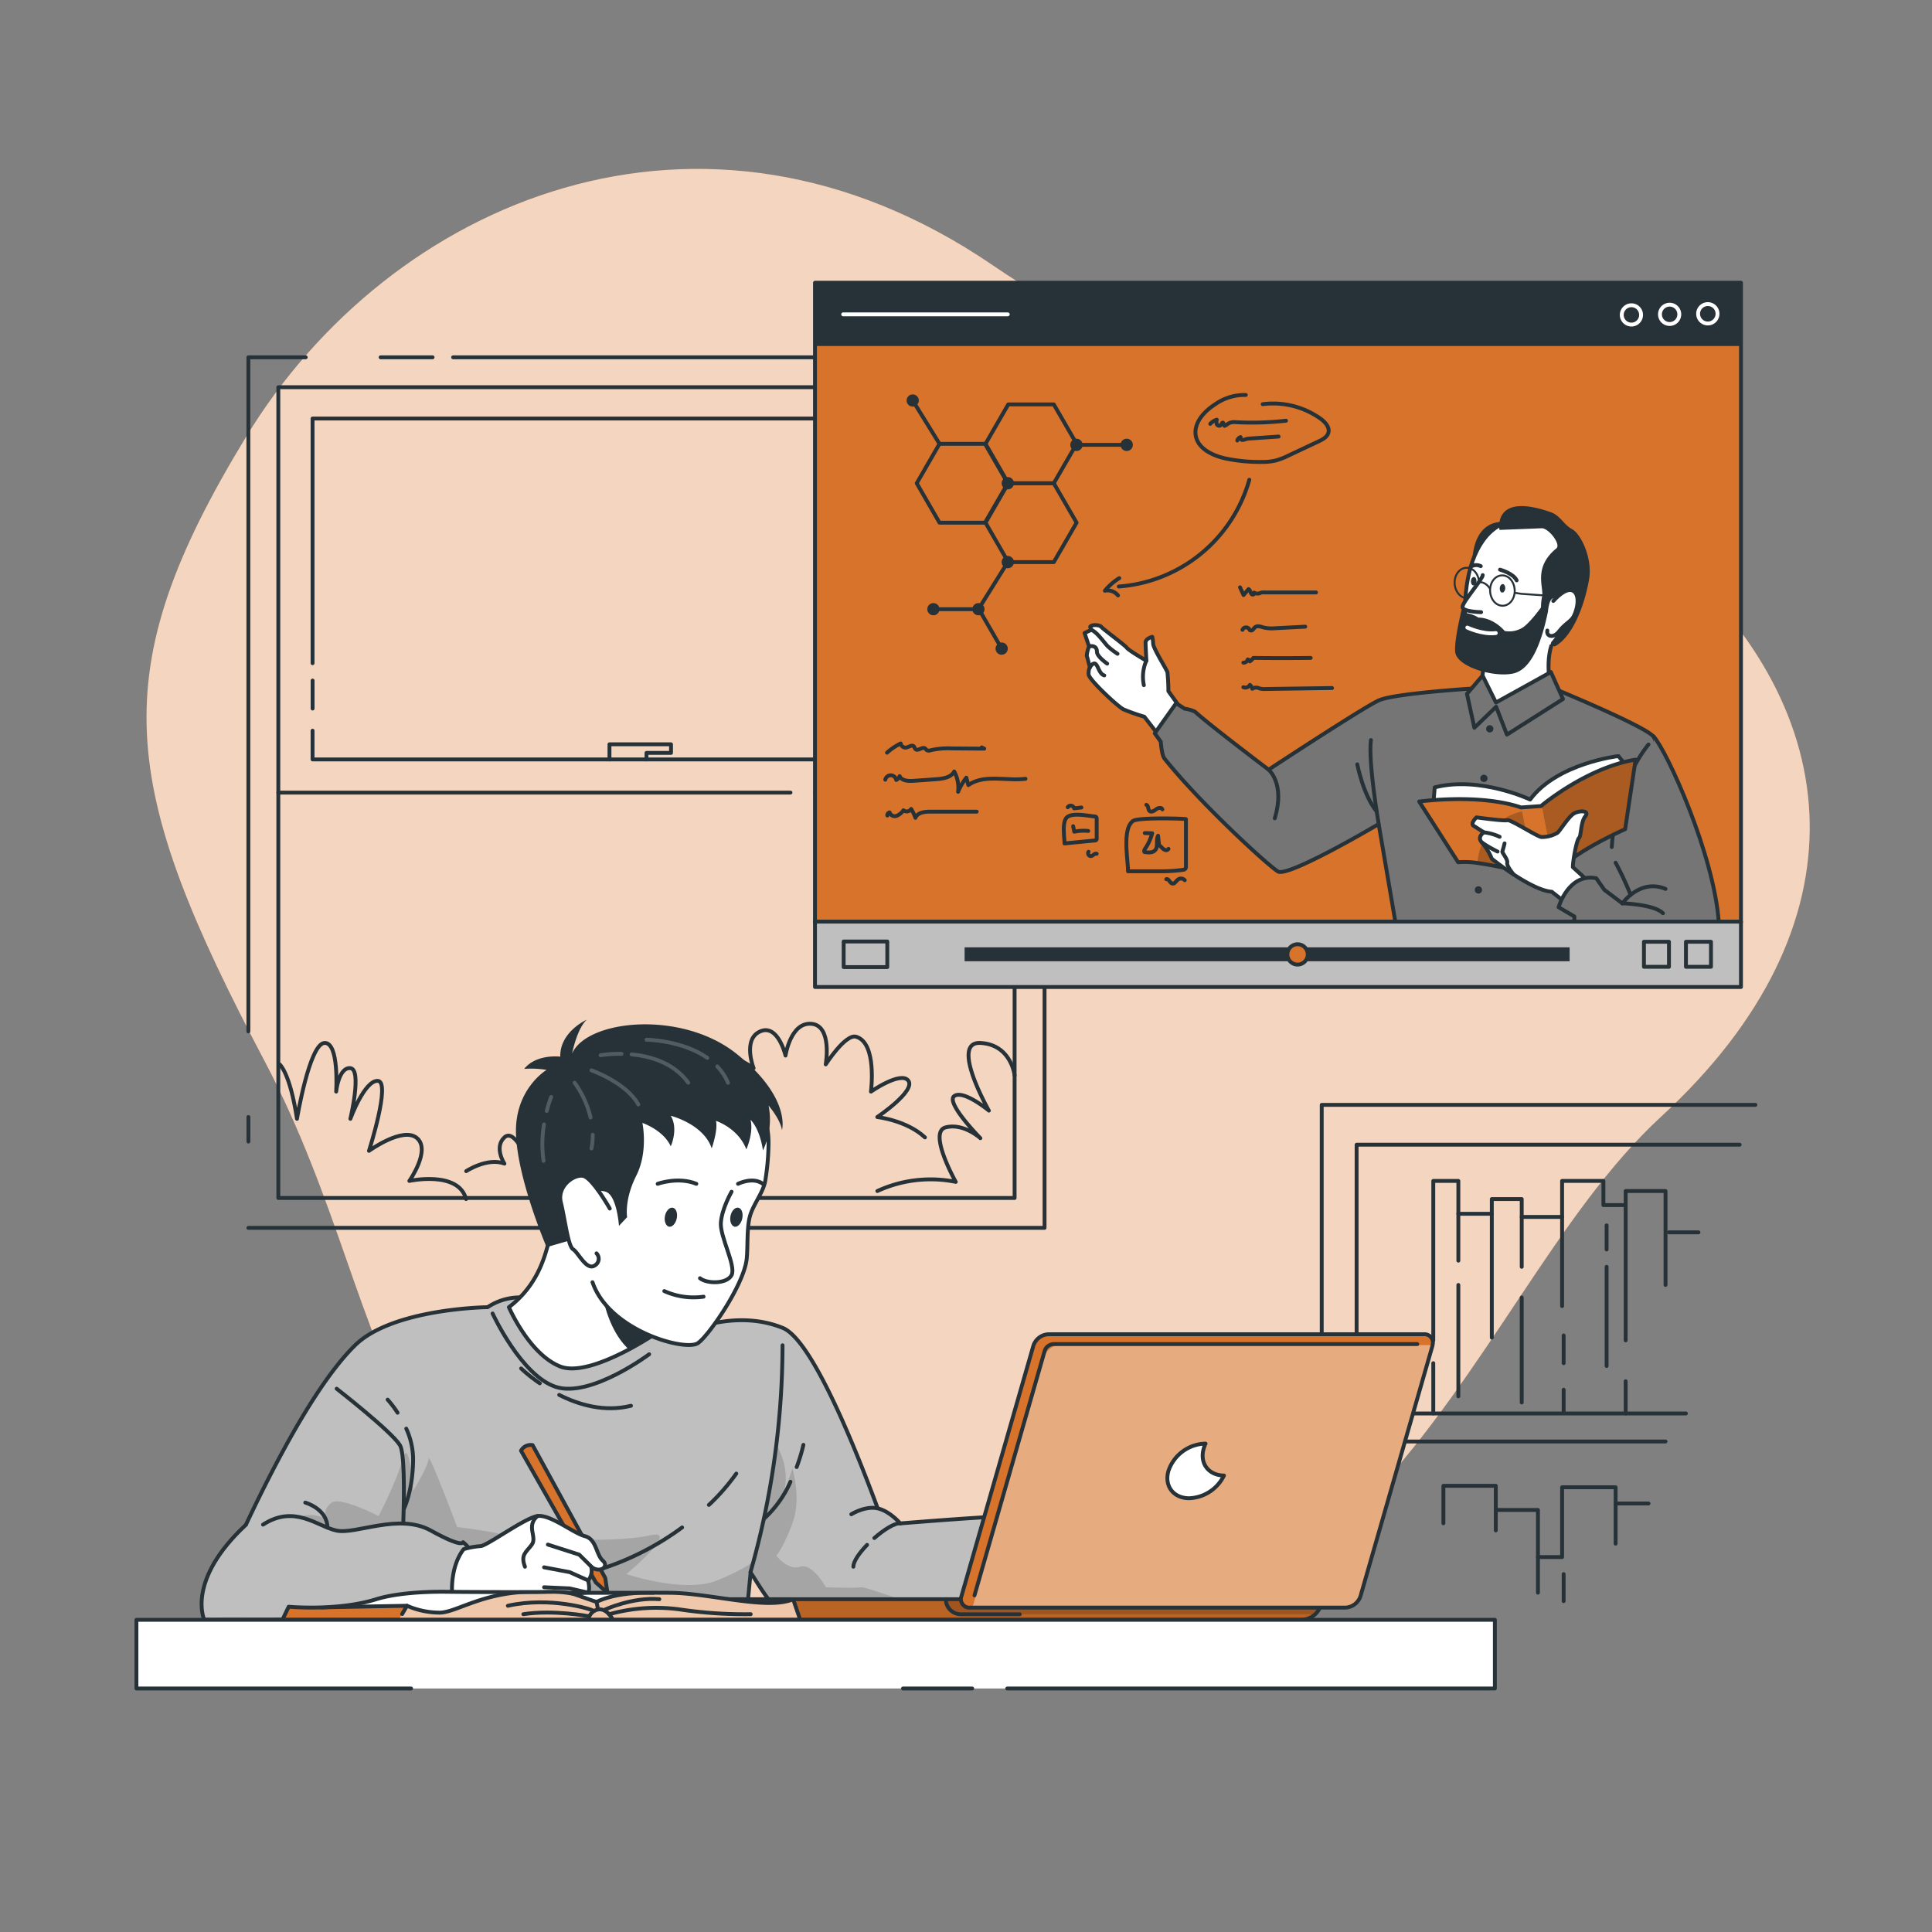 <svg xmlns="http://www.w3.org/2000/svg" xmlns:xlink="http://www.w3.org/1999/xlink" viewBox="0 0 500 500"><rect x="0" y="0" width="500" height="500" fill="#808080" stroke="none"/><defs><clipPath id="freepik--clip-path--inject-113"><path d="M423.29,196.59l-2.7,18s-14.9,6.54-18,11.8l-.74.1-3.5.49-1.89-.56a105.85,105.85,0,0,0-14.1-3.08,21.76,21.76,0,0,0-5-.19l-10.08-15.71s15.59-2.16,26.37,1.53l5.16-.36.19-.16C400.55,207.18,411.41,198.55,423.29,196.59Z" style="fill:#D7732B;stroke:#263238;stroke-linecap:round;stroke-linejoin:round"></path></clipPath><clipPath id="freepik--clip-path-2--inject-113"><path d="M234.77,412.2H211.09l-12.82-4.06-4-1.27-1.17,12.07-140.22.26s2.14-5.4,5.63-13.32c7.53-17.09,21.33-45.95,33.4-57.74,9.8-9.57,34.28-9.84,34.28-9.84a15.25,15.25,0,0,1,8.43-2.54c4.5.22,38.52,3.91,40.63,5a11.42,11.42,0,0,1,3.69,3.42s11.92-5.27,23.63-.52S234.77,412.2,234.77,412.2Z" style="fill:#bfbfbf;stroke:#263238;stroke-linecap:round;stroke-linejoin:round"></path></clipPath><clipPath id="freepik--clip-path-3--inject-113"><path d="M220.32,391.89s3.64-2.26,6.83-1.52,5.83,3.89,5.83,3.89,26.48-2.19,32.49-2,19.46,4.13,19.46,4.13,6.52-1.32,7.22-1.05-1.41,22.46-1.41,22.46h-86c-4.22,0-7.35-6.11-10.52-10.91a215.44,215.44,0,0,0,8.3-58.73" style="fill:#bfbfbf;stroke:#263238;stroke-linecap:round;stroke-linejoin:round"></path></clipPath><clipPath id="freepik--clip-path-4--inject-113"><path d="M181.88,413.87H342.06a5.33,5.33,0,0,1-5.33,5.33h-142a5.36,5.36,0,0,1-1.64-.26l-11.41-3.68A.71.71,0,0,1,181.88,413.87Z" style="fill:#D7732B;stroke:#263238;stroke-linecap:round;stroke-linejoin:round"></path></clipPath><clipPath id="freepik--clip-path-5--inject-113"><path d="M370.73,348.12l0,.13L352.09,413.1a4.32,4.32,0,0,1-3.93,2.95h-97.1a2.2,2.2,0,0,1-2.24-2.95l18.62-64.85a4.31,4.31,0,0,1,3.93-2.95h97.1A2.17,2.17,0,0,1,370.73,348.12Z" style="fill:#D7732B;stroke:#263238;stroke-linecap:round;stroke-linejoin:round"></path></clipPath><clipPath id="freepik--clip-path-6--inject-113"><path d="M207.09,419.2h-134l1.62-3.38S87.37,417,97.4,413.87c4.43-1.38,11.25-2,18.09-1.92,4.31.06,14.8.1,21.31.07h0c2.32,0,4.14,0,5-.06.33,0,.66,0,1,0a26.28,26.28,0,0,1,5.53.52,41.72,41.72,0,0,1,5.29-.26c3.09,0,16.38-.05,20,0,4.77.06,10.28,1,15.51,1.72l.14-.05,0,.07c6.32.88,12.24,1.48,16-.07Z" style="fill:#fff;stroke:#263238;stroke-linecap:round;stroke-linejoin:round"></path></clipPath></defs><g id="freepik--background-simple--inject-113"><path d="M209.77,428.93C90.17,408,106.17,346.13,68.53,274.71S26.44,174.22,63.72,113,181.64,17.35,256.79,68.56s130,35.33,175.46,75.22,51.56,95.57-2.33,145.18S357.24,454.71,209.77,428.93Z" style="fill:#D7732B"></path><path d="M209.77,428.93C90.17,408,106.17,346.13,68.53,274.71S26.44,174.22,63.72,113,181.64,17.35,256.79,68.56s130,35.33,175.46,75.22,51.56,95.57-2.33,145.18S357.24,454.71,209.77,428.93Z" style="fill:#fff;opacity:0.7"></path></g><g id="freepik--Window--inject-113"><polyline points="64.28 266.92 64.28 92.47 79.12 92.47" style="fill:none;stroke:#263238;stroke-linecap:round;stroke-linejoin:round"></polyline><line x1="64.29" y1="295.44" x2="64.29" y2="289.08" style="fill:none;stroke:#263238;stroke-linecap:round;stroke-linejoin:round"></line><polyline points="117.27 92.47 270.33 92.47 270.33 317.77 64.28 317.77" style="fill:none;stroke:#263238;stroke-linecap:round;stroke-linejoin:round"></polyline><line x1="98.5" y1="92.47" x2="111.95" y2="92.47" style="fill:none;stroke:#263238;stroke-linecap:round;stroke-linejoin:round"></line><rect x="72.03" y="100.21" width="190.55" height="209.83" style="fill:none;stroke:#263238;stroke-linecap:round;stroke-linejoin:round"></rect><polyline points="253.72 114.93 253.72 196.54 80.89 196.54 80.89 189.1" style="fill:none;stroke:#263238;stroke-linecap:round;stroke-linejoin:round"></polyline><polyline points="80.89 171.64 80.89 108.31 253.72 108.31" style="fill:none;stroke:#263238;stroke-linecap:round;stroke-linejoin:round"></polyline><line x1="80.9" y1="183.37" x2="80.9" y2="176.13" style="fill:none;stroke:#263238;stroke-linecap:round;stroke-linejoin:round"></line><line x1="224.54" y1="205.12" x2="262.58" y2="205.12" style="fill:none;stroke:#263238;stroke-linecap:round;stroke-linejoin:round"></line><line x1="211.01" y1="205.12" x2="216.39" y2="205.12" style="fill:none;stroke:#263238;stroke-linecap:round;stroke-linejoin:round"></line><line x1="72.03" y1="205.12" x2="204.58" y2="205.12" style="fill:none;stroke:#263238;stroke-linecap:round;stroke-linejoin:round"></line><polyline points="157.73 196.54 157.73 192.62 173.66 192.62 173.66 194.85 167.31 194.85 167.31 196.54" style="fill:none;stroke:#263238;stroke-linecap:round;stroke-linejoin:round"></polyline><path d="M72.36,275.45s2.64,2,4.5,14.1c0,0,3.2-19.33,7.08-19.63S87,282.5,87,282.5s.64-6.35,3.68-6.06,0,13.11,0,13.11,3.65-10,7.1-9.82-2.29,18.11-2.29,18.11,8.86-6.42,12.45-3.28-2,11.06-2,11.06,12.71-2.76,14.68,4.69" style="fill:none;stroke:#263238;stroke-linecap:round;stroke-linejoin:round"></path><path d="M120.65,303.09s5.54-3.63,9.89-1.94c0,0-2.77-4.22,0-6.8s6.33,6.8,6.33,6.8.4-15.71,5.94-14.92,0,14.92,0,14.92,9.89-8.76,12.26-5.71-1.58,7.65-1.58,7.65,5.93-1.9,10.28,2.53c0,0,6.63-6.77,14-7.74,0,0-4.9-14.22-2.52-17.09s6.68,12.41,6.68,12.41,1.89-9.94,8.08-10.7c0,0-5.16-2.81-3.63-7.05s8.65,1,8.65,1-2.93-7.47,1.7-9.52,6.56,6.25,6.56,6.25,1.29-8.7,6.73-8.22,3.68,10.5,3.68,10.5,5.13-8,7.88-7.15c5.49,1.62,3.82,14.2,3.82,14.2s7.67-5.33,9.64-2.88c2.13,2.65-8,9.46-8,9.46s7.61.84,12.34,5.27" style="fill:none;stroke:#263238;stroke-linecap:round;stroke-linejoin:round"></path><path d="M262.58,278.32s-.87-8-8.86-8.4,2.2,17.5,2.2,17.5-6.59-5.45-8.95-3.77,6.75,10.91,6.75,10.91-4.37-4-9-2.79,2.63,14.1,2.63,14.1a32.92,32.92,0,0,0-20.29,2.37" style="fill:none;stroke:#263238;stroke-linecap:round;stroke-linejoin:round"></path></g><g id="freepik--book-shelf--inject-113"><polyline points="342.06 385.62 342.06 285.94 454.3 285.94" style="fill:none;stroke:#263238;stroke-linecap:round;stroke-linejoin:round"></polyline><polyline points="450.22 296.25 351.09 296.25 351.09 389.1" style="fill:none;stroke:#263238;stroke-linecap:round;stroke-linejoin:round"></polyline><polyline points="370.93 346.89 370.93 305.62 377.42 305.62 377.42 314.13 386.08 314.13 386.08 310.31 393.82 310.31 393.82 314.94 404.27 314.94 404.27 305.62 414.96 305.62 414.96 311.88 420.72 311.88 420.72 308.24 431.04 308.24 431.04 332.55" style="fill:none;stroke:#263238;stroke-linecap:round;stroke-linejoin:round"></polyline><line x1="420.72" y1="311.88" x2="420.72" y2="346.89" style="fill:none;stroke:#263238;stroke-linecap:round;stroke-linejoin:round"></line><line x1="415.79" y1="317.12" x2="415.79" y2="323.37" style="fill:none;stroke:#263238;stroke-linecap:round;stroke-linejoin:round"></line><line x1="415.79" y1="327.85" x2="415.79" y2="353.52" style="fill:none;stroke:#263238;stroke-linecap:round;stroke-linejoin:round"></line><line x1="404.27" y1="314.95" x2="404.27" y2="338.01" style="fill:none;stroke:#263238;stroke-linecap:round;stroke-linejoin:round"></line><line x1="404.67" y1="345.61" x2="404.67" y2="352.79" style="fill:none;stroke:#263238;stroke-linecap:round;stroke-linejoin:round"></line><line x1="393.82" y1="314.95" x2="393.82" y2="327.85" style="fill:none;stroke:#263238;stroke-linecap:round;stroke-linejoin:round"></line><line x1="393.82" y1="335.78" x2="393.82" y2="362.96" style="fill:none;stroke:#263238;stroke-linecap:round;stroke-linejoin:round"></line><line x1="386.08" y1="314.13" x2="386.08" y2="346.17" style="fill:none;stroke:#263238;stroke-linecap:round;stroke-linejoin:round"></line><line x1="377.42" y1="314.13" x2="377.42" y2="326.25" style="fill:none;stroke:#263238;stroke-linecap:round;stroke-linejoin:round"></line><line x1="377.42" y1="332.55" x2="377.42" y2="361.36" style="fill:none;stroke:#263238;stroke-linecap:round;stroke-linejoin:round"></line><line x1="370.93" y1="352.79" x2="370.93" y2="365.8" style="fill:none;stroke:#263238;stroke-linecap:round;stroke-linejoin:round"></line><line x1="357.54" y1="365.8" x2="436.32" y2="365.8" style="fill:none;stroke:#263238;stroke-linecap:round;stroke-linejoin:round"></line><line x1="420.72" y1="365.8" x2="420.72" y2="357.47" style="fill:none;stroke:#263238;stroke-linecap:round;stroke-linejoin:round"></line><line x1="404.67" y1="359.67" x2="404.67" y2="365.41" style="fill:none;stroke:#263238;stroke-linecap:round;stroke-linejoin:round"></line><line x1="431.92" y1="318.93" x2="439.56" y2="318.93" style="fill:none;stroke:#263238;stroke-linecap:round;stroke-linejoin:round"></line><line x1="357.84" y1="373.06" x2="431.04" y2="373.06" style="fill:none;stroke:#263238;stroke-linecap:round;stroke-linejoin:round"></line><polyline points="373.55 394.23 373.55 384.53 387.11 384.53 387.11 390.78 398.02 390.78 398.02 402.97 404.27 402.97 404.27 384.9 418.12 384.9 418.12 389.1 426.63 389.1" style="fill:none;stroke:#263238;stroke-linecap:round;stroke-linejoin:round"></polyline><line x1="418.12" y1="389.1" x2="418.12" y2="399.5" style="fill:none;stroke:#263238;stroke-linecap:round;stroke-linejoin:round"></line><line x1="404.67" y1="407.37" x2="404.67" y2="414.37" style="fill:none;stroke:#263238;stroke-linecap:round;stroke-linejoin:round"></line><line x1="398.02" y1="402.97" x2="398.02" y2="412.19" style="fill:none;stroke:#263238;stroke-linecap:round;stroke-linejoin:round"></line><line x1="387.11" y1="390.78" x2="387.11" y2="396.07" style="fill:none;stroke:#263238;stroke-linecap:round;stroke-linejoin:round"></line></g><g id="freepik--Screen--inject-113"><rect x="210.92" y="73.17" width="239.64" height="165.57" style="fill:#D7732B;stroke:#263238;stroke-linecap:round;stroke-linejoin:round"></rect><rect x="210.92" y="73.17" width="239.64" height="16.37" style="fill:#263238"></rect><path d="M308,186.69l-5.62-7.82a48.59,48.59,0,0,0-.25-4.89c-.21-.73-3.62-6.1-3.7-7.37a8.56,8.56,0,0,0-.23-1.8s-1.75.44-1.73,1.51.21,4.68.21,4.68-4.56-2.66-5.07-3.36-6.07-4.78-6.59-5.39-2.64-.65-2.89,0l.3.75-1.75.83,1.17,3.47a7.68,7.68,0,0,0-.6,2.46c.19.43.81,3,.81,3s-.38.39-.33,1.75,7.52,8.31,9,9.06a48.75,48.75,0,0,0,5.42,1.91l4.69,6.07Z" style="fill:#fff;stroke:#263238;stroke-linecap:round;stroke-linejoin:round"></path><path d="M296.67,171a10.32,10.32,0,0,0-.64,6.32" style="fill:none;stroke:#263238;stroke-linecap:round;stroke-linejoin:round"></path><path d="M282.42,163c1.51.58,3.4,3.4,4.27,4.27a19.8,19.8,0,0,0,2.52,1.93" style="fill:none;stroke:#263238;stroke-linecap:round;stroke-linejoin:round"></path><path d="M281.84,167.27c1.24-.26,2.08.22,2.05,1.43s2.65,3.05,2.65,3.05" style="fill:none;stroke:#263238;stroke-linecap:round;stroke-linejoin:round"></path><path d="M282.05,172.73s.87-1.55,1.56-.84.91,2.53,2.18,2.91" style="fill:none;stroke:#263238;stroke-linecap:round;stroke-linejoin:round"></path><path d="M381.08,178.19s-19.73,1.22-24.08,3c-3.57,1.47-28.68,18-28.68,18s-14.77-11.14-19.06-15a8.14,8.14,0,0,0-2.63-.76L304.38,182l-5.53,7.79,1.55,2.15s.25,3.47.94,4.34c9.18,11.53,26.76,27.67,29.4,29.26s26.06-12.27,26.06-12.27l4.35,25.5H431s-.18-44.75-3.12-48.18-36.64-16.88-36.64-16.88Z" style="fill:#757575;stroke:#263238;stroke-linecap:round;stroke-linejoin:round"></path><path d="M404.67,162s-6.26,4.2-2.94,17.62c0,0-9.43,6.74-18.76-.06,0,0,2.15-10.7,0-12.85" style="fill:#fff;stroke:#263238;stroke-linecap:round;stroke-linejoin:round"></path><path d="M426.63,192.67s-8.51,9.79-9.5,26.55" style="fill:none;stroke:#263238;stroke-linecap:round;stroke-linejoin:round"></path><path d="M389.18,135.11s-5.58-.84-7.53,6a17.52,17.52,0,0,0,1.29,12.52L393.2,144Z" style="fill:#263238"></path><path d="M402.76,166.08c7.19-8.58,12.27-22.88,1.47-28.59C383.39,126.47,376.5,148,380,168c1.08,6.17,9.46,3.42,15.59,1.19" style="fill:#fff;stroke:#263238;stroke-linecap:round;stroke-linejoin:round"></path><path d="M388.2,147.43s3.44.93,4.31,2.77" style="fill:none;stroke:#263238;stroke-linecap:round;stroke-linejoin:round"></path><path d="M383.22,146.52a2.64,2.64,0,0,0-2.58.14" style="fill:none;stroke:#263238;stroke-linecap:round;stroke-linejoin:round"></path><path d="M388.14,152.17c-.06.61.21,1.14.6,1.18s.76-.43.82-1-.21-1.15-.6-1.19S388.2,151.55,388.14,152.17Z" style="fill:#263238"></path><path d="M380.68,150.32c-.05.62.22,1.15.61,1.19s.76-.43.82-1-.21-1.14-.61-1.18S380.74,149.71,380.68,150.32Z" style="fill:#263238"></path><path d="M399.55,156.18s-3.23,4.68-5.4,6.18a6.61,6.61,0,0,1-4.73.94s-2.77-3.42-6.81-3.47a7.83,7.83,0,0,0-3.47-1.19l.23-5.22s-3.07,11.19-2.78,15.2,10.15,6.79,15.08,5.67,7.44-8.79,8.94-16C400.72,157.69,399.55,156.18,399.55,156.18Z" style="fill:#263238"></path><path d="M379.74,162.41s3.9,1.87,7.37,1.43" style="fill:none;stroke:#fff;stroke-linecap:round;stroke-linejoin:round"></path><path d="M402.78,141.92c1.28-1-2-5.3-3.84-5.21s-10.87.43-10.87.43-1.9-9.94,13.3-4.57c2.49.88,3.29,3.21,5.52,4.4s5.25,7.45,4.39,12.79-3.71,14.71-8.88,17.52c0,0-1.78-.18-.7-1.41,5.09-5.73-.24-16.51-1.09-7.6l-1.79-1.07a12.51,12.51,0,0,1,.3-2.91C399.5,151.84,396.79,146.83,402.78,141.92Z" style="fill:#263238"></path><path d="M402,155.53s3.27-3.88,5.25-2.56.65,6-.41,7.17-1.92,1.43-3.39,3.3-3.32,1.24-3-.26" style="fill:#fff;stroke:#263238;stroke-linecap:round;stroke-linejoin:round"></path><path d="M392,152.67c.11,2.17-1.21,4-3,4.09s-3.25-1.59-3.36-3.76,1.21-4,3-4.09S391.87,150.5,392,152.67Z" style="fill:none;stroke:#263238;stroke-miterlimit:10;stroke-width:0.5px"></path><path d="M382.78,150.7c.12,2.17-1.21,4-2.95,4.1s-3.25-1.6-3.37-3.77,1.22-4,3-4.09S382.67,148.53,382.78,150.7Z" style="fill:none;stroke:#263238;stroke-miterlimit:10;stroke-width:0.5px"></path><path d="M383.73,148.84c0,1-5.18,6.91-5.24,8.21s4.82,1.38,4.82,1.38" style="fill:#fff;stroke:#263238;stroke-linecap:round;stroke-linejoin:round"></path><path d="M382.78,150.7s1.55-.39,2.85,1.7" style="fill:none;stroke:#263238;stroke-miterlimit:10;stroke-width:0.5px"></path><polyline points="392.02 153.43 393.7 153.68 403.13 154.34" style="fill:none;stroke:#263238;stroke-miterlimit:10;stroke-width:0.5px"></polyline><path d="M420.72,198l-1.88-2.33S403,197.48,396,206.92c0,0-13-6.14-24.7-3.15l-.34,4.19,25.59,15.31,10-4.16Z" style="fill:#fff;stroke:#263238;stroke-linecap:round;stroke-linejoin:round"></path><path d="M423.29,196.59l-2.7,18s-14.9,6.54-18,11.8l-.74.1-3.5.49-1.89-.56a105.85,105.85,0,0,0-14.1-3.08,21.76,21.76,0,0,0-5-.19l-10.08-15.71s15.59-2.16,26.37,1.53l5.16-.36.19-.16C400.55,207.18,411.41,198.55,423.29,196.59Z" style="fill:#D7732B"></path><g style="clip-path:url(#freepik--clip-path--inject-113)"><path d="M401.65,222.29,399,208.44c1.54-1.26,12.4-9.89,24.28-11.85l-2.7,18s-14.9,6.54-18,11.8l-.74.1Z" style="fill-opacity:0.7;opacity:0.3"></path><path d="M396.52,223.27l-.07,3.14a105.85,105.85,0,0,0-14.1-3.08A14.62,14.62,0,0,1,393.9,210Z" style="fill-opacity:0.7;opacity:0.3"></path></g><path d="M423.29,196.59l-2.7,18s-14.9,6.54-18,11.8l-.74.1-3.5.49-1.89-.56a105.85,105.85,0,0,0-14.1-3.08,21.76,21.76,0,0,0-5-.19l-10.08-15.71s15.59-2.16,26.37,1.53l5.16-.36.19-.16C400.55,207.18,411.41,198.55,423.29,196.59Z" style="fill:none;stroke:#263238;stroke-linecap:round;stroke-linejoin:round"></path><path d="M401.59,230.78c-5.34-.34-15.5-8.52-15.5-8.52a15,15,0,0,0-2.54-4.19c-1.45-1.45.48-2.66.48-2.66s-1.69-1.09-2.65-1.69.72-2.18.72-2.18,7.25,1,8,.73,7.71,4.23,8.79,4.35a8,8,0,0,0,4.18-1.09c.72-.6,2.95-4.35,4.4-5.08s4-.72,2.78.85-1,5.07-1.6,5.56-1.59,5.75-1.59,7.56l7.9,7.22-4.5,6.13Z" style="fill:#fff;stroke:#263238;stroke-linecap:round;stroke-linejoin:round"></path><path d="M384,215.41a13.19,13.19,0,0,1,4.1,1.15" style="fill:none;stroke:#263238;stroke-linecap:round;stroke-linejoin:round"></path><path d="M389.38,218.27s-.45,1.83-.57,2.11,1.49,2.07,1.26,2.89,1.63,3,1.63,3" style="fill:none;stroke:#263238;stroke-linecap:round;stroke-linejoin:round"></path><path d="M387.56,220.38a30.66,30.66,0,0,1-4-2.31" style="fill:none;stroke:#263238;stroke-linecap:round;stroke-linejoin:round"></path><polygon points="383.69 174.84 387.15 181.81 401.37 173.93 404.5 180.91 389.99 190.12 387.2 182.91 381.56 188.34 379.65 179.56 383.69 174.84" style="fill:#757575;stroke:#263238;stroke-linecap:round;stroke-linejoin:round"></polygon><path d="M427.92,190.56c3.45,3.69,15.72,30.75,16.9,48.18H407.44v-1.56l-4.08-2.39s2.53-8.9,9.74-7.51l2.1,3,4.65,3.5s8.16.21,10.53,2.56" style="fill:#757575;stroke:#263238;stroke-linecap:round;stroke-linejoin:round"></path><path d="M419.85,233.82s4.53-6.53,11.19-3.77" style="fill:none;stroke:#263238;stroke-linecap:round;stroke-linejoin:round"></path><path d="M418.12,223.27A79,79,0,0,1,422,231.6" style="fill:none;stroke:#263238;stroke-linecap:round;stroke-linejoin:round"></path><path d="M356.8,213.24s-2.77-16.14-2-21.72" style="fill:#757575;stroke:#263238;stroke-linecap:round;stroke-linejoin:round"></path><path d="M351.26,197.81s1.54,7.93,5,12.18" style="fill:#757575;stroke:#263238;stroke-linecap:round;stroke-linejoin:round"></path><path d="M328.32,199.2s4.35,3.6,1.58,12.58" style="fill:#757575;stroke:#263238;stroke-linecap:round;stroke-linejoin:round"></path><path d="M386.49,188.62a.94.94,0,1,1-.93-.94A.93.93,0,0,1,386.49,188.62Z" style="fill:#263238"></path><circle cx="384.03" cy="201.44" r="0.94" style="fill:#263238"></circle><circle cx="382.61" cy="230.31" r="0.94" style="fill:#263238"></circle><polygon points="260.94 145.48 272.72 145.48 278.62 135.27 272.72 125.07 260.94 125.07 255.05 135.27 260.94 145.48" style="fill:none;stroke:#263238;stroke-linecap:round;stroke-linejoin:round"></polygon><polyline points="259.23 167.86 253.34 157.66 241.56 157.66" style="fill:none;stroke:#263238;stroke-linecap:round;stroke-linejoin:round"></polyline><polygon points="243.14 135.27 254.92 135.27 260.81 125.07 254.92 114.86 243.14 114.86 237.25 125.07 243.14 135.27" style="fill:none;stroke:#263238;stroke-linecap:round;stroke-linejoin:round"></polygon><polygon points="260.94 125.07 272.72 125.07 278.62 114.86 272.72 104.66 260.94 104.66 255.05 114.86 260.94 125.07" style="fill:none;stroke:#263238;stroke-linecap:round;stroke-linejoin:round"></polygon><path d="M259.23,125.07a1.59,1.59,0,1,1,1.58,1.58A1.58,1.58,0,0,1,259.23,125.07Z" style="fill:#263238"></path><circle cx="236.21" cy="103.65" r="1.58" style="fill:#263238"></circle><path d="M257.65,167.86a1.58,1.58,0,1,1,1.58,1.58A1.58,1.58,0,0,1,257.65,167.86Z" style="fill:#263238"></path><circle cx="241.56" cy="157.66" r="1.58" style="fill:#263238"></circle><path d="M290,115.13a1.59,1.59,0,1,1,1.58,1.59A1.58,1.58,0,0,1,290,115.13Z" style="fill:#263238"></path><circle cx="253.22" cy="157.66" r="1.58" style="fill:#263238"></circle><path d="M277,115.13a1.59,1.59,0,1,1,1.59,1.59A1.59,1.59,0,0,1,277,115.13Z" style="fill:#263238"></path><path d="M259.23,145.48a1.59,1.59,0,1,1,1.58,1.58A1.59,1.59,0,0,1,259.23,145.48Z" style="fill:#263238"></path><line x1="278.62" y1="115.13" x2="291.59" y2="115.13" style="fill:none;stroke:#263238;stroke-linecap:round;stroke-linejoin:round"></line><line x1="260.81" y1="145.48" x2="253.22" y2="157.66" style="fill:none;stroke:#263238;stroke-linecap:round;stroke-linejoin:round"></line><line x1="243.14" y1="114.86" x2="236.21" y2="103.65" style="fill:none;stroke:#263238;stroke-linecap:round;stroke-linejoin:round"></line><path d="M229.56,194.79a15.16,15.16,0,0,1,3.54-2.38,1.27,1.27,0,0,0,1.39,1.06c.71-.11,1.51-.81,2-.3.2.2.24.52.45.71.64.59,1.73-.68,2.45-.2.19.13.29.35.49.48a1.26,1.26,0,0,0,1,0,19.88,19.88,0,0,1,5.45-.47l8.39.06-.64-.33" style="fill:none;stroke:#263238;stroke-linecap:round;stroke-linejoin:round"></path><path d="M229.11,201.79a1.44,1.44,0,0,1,2.83.07,1.66,1.66,0,0,0,.88-1c.54,1.21,2.21,1.31,3.54,1.22l5.93-.42c1.78-.13,3.86-.45,4.66-2a8.68,8.68,0,0,1,1,5.26,16.51,16.51,0,0,1,2.13-3.66c.18.64.36,1.28.53,1.92,4.13-2.89,9.78-1,14.78-1.63" style="fill:none;stroke:#263238;stroke-linecap:round;stroke-linejoin:round"></path><path d="M229.64,211.06a.75.75,0,0,1,.59-.81,1.39,1.39,0,0,0,1.82.89,4,4,0,0,0,1.76-1.44,1.35,1.35,0,0,0,2-.34,12.06,12.06,0,0,1,1.1,2.29c.54-1.38,2.37-1.6,3.86-1.59l12,0" style="fill:none;stroke:#263238;stroke-linecap:round;stroke-linejoin:round"></path><path d="M322.4,102.22a13.16,13.16,0,0,0-8,2.47c-2.88,1.84-5.62,4.94-4.9,8.28s4.66,5.11,8.13,5.78a43.69,43.69,0,0,0,9.06.8,14.5,14.5,0,0,0,3.48-.37,18.38,18.38,0,0,0,3.34-1.31l7.74-3.64c1.06-.5,2.25-1.14,2.54-2.28.36-1.41-.85-2.72-2-3.57a21.17,21.17,0,0,0-15-3.78" style="fill:none;stroke:#263238;stroke-linecap:round;stroke-linejoin:round"></path><path d="M313.21,109.7a3.68,3.68,0,0,1,1.7-1.08,1.83,1.83,0,0,0,0,1.18c.18.36.73.54,1,.24s.33-.78.63-.63l.36.8c.49-.17.87-.57,1.35-.78a3.75,3.75,0,0,1,1.7-.16,79,79,0,0,0,12.87-.39" style="fill:none;stroke:#263238;stroke-linecap:round;stroke-linejoin:round"></path><path d="M320.21,114a1.37,1.37,0,0,1,.85-.89c-.23.25.05.68.39.74a2.29,2.29,0,0,0,1-.21,5.07,5.07,0,0,1,1.16-.16l7.29-.5" style="fill:none;stroke:#263238;stroke-linecap:round;stroke-linejoin:round"></path><path d="M323.32,124.16a38,38,0,0,1-33.77,27.63" style="fill:none;stroke:#263238;stroke-linecap:round;stroke-linejoin:round"></path><path d="M289.67,149.62a15.09,15.09,0,0,0-3.73,3.26,3.45,3.45,0,0,1,3.4,1.22" style="fill:none;stroke:#263238;stroke-linecap:round;stroke-linejoin:round"></path><path d="M320.92,152l.91,2,1.3-1.54a1.27,1.27,0,0,1,.48.74c.1.28.25.59.53.67s.63-.3.42-.51a1.54,1.54,0,0,0,1.27.21c.19,0,.36-.14.55-.19a2.69,2.69,0,0,1,.69-.06l13.51,0" style="fill:none;stroke:#263238;stroke-linecap:round;stroke-linejoin:round"></path><path d="M321.55,163a1,1,0,0,1,1.69-.28,1.1,1.1,0,0,0,.2.35.59.59,0,0,0,.79-.1c.22-.2.36-.47.59-.65.63-.49,1.53-.11,2.3.1a9.86,9.86,0,0,0,3,.16l7.67-.4" style="fill:none;stroke:#263238;stroke-linecap:round;stroke-linejoin:round"></path><path d="M321.79,171.5a1.14,1.14,0,0,0,1.13-.84.64.64,0,0,1,.52.5,3,3,0,0,0,.92-.89q7.41.09,14.84,0" style="fill:none;stroke:#263238;stroke-linecap:round;stroke-linejoin:round"></path><path d="M321.78,177.85a1.34,1.34,0,0,0,1.69-.6,1.79,1.79,0,0,1,.62,1,1.72,1.72,0,0,1,1.36-.25c.19,0,.38.13.57.18a4.56,4.56,0,0,0,1.47.13l17.24-.25" style="fill:none;stroke:#263238;stroke-linecap:round;stroke-linejoin:round"></path><path d="M275.49,218.28l7.83-.76a.46.46,0,0,0,.5-.59v-5a.68.68,0,0,0-.12-.47.66.66,0,0,0-.48-.17c-1.7-.15-5.53-1-7,.15S275.5,216.57,275.49,218.28Z" style="fill:none;stroke:#263238;stroke-linecap:round;stroke-linejoin:round"></path><path d="M277.73,213.82c.1.47.19.94.29,1.42a11.84,11.84,0,0,1,3.61-.19" style="fill:none;stroke:#263238;stroke-linecap:round;stroke-linejoin:round"></path><path d="M281.72,220.44a.72.72,0,0,0,.66,1.11c.53-.1.95-.81,1.44-.59" style="fill:none;stroke:#263238;stroke-linecap:round;stroke-linejoin:round"></path><path d="M276.33,208.91a.92.92,0,0,1,1.66.29l1.88-.22" style="fill:none;stroke:#263238;stroke-linecap:round;stroke-linejoin:round"></path><path d="M291.93,225.49q4,0,8,0a42.74,42.74,0,0,0,6.2-.37,1,1,0,0,0,.62-.26,1,1,0,0,0,.17-.7V212c0-.14-12.25-.53-13.68.46C290.36,214.48,291.93,222.38,291.93,225.49Z" style="fill:none;stroke:#263238;stroke-linecap:round;stroke-linejoin:round"></path><path d="M296.27,215.6l1.91.05a13,13,0,0,1-1.61,3.67c-.26.35-.57.79-.38,1.18,1,.16,2.17.25,2.8-.52.82-1,.1-2.57.72-3.69l.24,2.37.83.79a2,2,0,0,0,.79.54.7.7,0,0,0,.83-.3" style="fill:none;stroke:#263238;stroke-linecap:round;stroke-linejoin:round"></path><path d="M301.83,227.53c.63-.23.89.95,1.54,1.12s1-.69,1.55-1.07a1.3,1.3,0,0,1,1.69.22" style="fill:none;stroke:#263238;stroke-linecap:round;stroke-linejoin:round"></path><path d="M296.67,208.29c.6.15.36,1.15.81,1.58s1.2,0,1.71-.41,1.44-.59,1.63,0" style="fill:none;stroke:#263238;stroke-linecap:round;stroke-linejoin:round"></path><rect x="210.92" y="238.51" width="239.64" height="16.92" style="fill:#bfbfbf;stroke:#263238;stroke-linecap:round;stroke-linejoin:round"></rect><rect x="249.64" y="245.17" width="156.58" height="3.6" style="fill:#263238"></rect><path d="M338.44,247a2.63,2.63,0,1,1-2.63-2.63A2.63,2.63,0,0,1,338.44,247Z" style="fill:#D7732B;stroke:#263238;stroke-linecap:round;stroke-linejoin:round"></path><rect x="436.32" y="243.73" width="6.48" height="6.48" style="fill:none;stroke:#263238;stroke-linecap:round;stroke-linejoin:round"></rect><rect x="425.45" y="243.73" width="6.48" height="6.48" style="fill:none;stroke:#263238;stroke-linecap:round;stroke-linejoin:round"></rect><rect x="218.34" y="243.66" width="11.29" height="6.62" style="fill:none;stroke:#263238;stroke-linecap:round;stroke-linejoin:round"></rect><line x1="218.21" y1="81.35" x2="260.81" y2="81.35" style="fill:none;stroke:#fff;stroke-linecap:round;stroke-linejoin:round"></line><path d="M444.49,81.2a2.51,2.51,0,1,1-2.5-2.5A2.5,2.5,0,0,1,444.49,81.2Z" style="fill:none;stroke:#fff;stroke-linecap:round;stroke-linejoin:round"></path><path d="M434.6,81.35a2.5,2.5,0,1,1-2.5-2.5A2.5,2.5,0,0,1,434.6,81.35Z" style="fill:none;stroke:#fff;stroke-linecap:round;stroke-linejoin:round"></path><path d="M424.71,81.51a2.5,2.5,0,1,1-2.5-2.51A2.5,2.5,0,0,1,424.71,81.51Z" style="fill:none;stroke:#fff;stroke-linecap:round;stroke-linejoin:round"></path></g><g id="freepik--Character--inject-113"><path d="M234.77,412.2H211.09l-12.82-4.06-4-1.27-1.17,12.07-140.22.26s2.14-5.4,5.63-13.32c7.53-17.09,21.33-45.95,33.4-57.74,9.8-9.57,34.28-9.84,34.28-9.84a15.25,15.25,0,0,1,8.43-2.54c4.5.22,38.52,3.91,40.63,5a11.42,11.42,0,0,1,3.69,3.42s11.92-5.27,23.63-.52S234.77,412.2,234.77,412.2Z" style="fill:#bfbfbf"></path><g style="clip-path:url(#freepik--clip-path-2--inject-113)"><path d="M198.27,408.14l-4-1.27-1.17,12.07-140.22.26s2.14-5.4,5.63-13.32c5.41-.13,11.51-.41,11.51-.41l3.14-10.27s4.93-5.21,11.09-2.14a3.85,3.85,0,0,1,1.59-4.19c2.38-1.58,12.14,3.49,12.14,3.49s4.7-9,6.3-14.89,2.66,8.33,2.66,8.33,4-6.54,4-8.33,7.38,17.73,7.38,17.73,9.76,1.17,12.4,2.17,28.92,2,37.38,0-6,10-6,10,14.86,5,23.26,1.72,12.16-6.79,12.16-6.79S197.83,404.73,198.27,408.14Z" style="fill-opacity:0.7;opacity:0.2"></path></g><path d="M234.77,412.2H211.09l-12.82-4.06-4-1.27-1.17,12.07-140.22.26s2.14-5.4,5.63-13.32c7.53-17.09,21.33-45.95,33.4-57.74,9.8-9.57,34.28-9.84,34.28-9.84a15.25,15.25,0,0,1,8.43-2.54c4.5.22,38.52,3.91,40.63,5a11.42,11.42,0,0,1,3.69,3.42s11.92-5.27,23.63-.52S234.77,412.2,234.77,412.2Z" style="fill:none;stroke:#263238;stroke-linecap:round;stroke-linejoin:round"></path><path d="M190.55,381.36a53.13,53.13,0,0,1-7.09,8.11" style="fill:none;stroke:#263238;stroke-linecap:round;stroke-linejoin:round"></path><path d="M176.53,395.3a72.85,72.85,0,0,1-34.74,13.75" style="fill:none;stroke:#263238;stroke-linecap:round;stroke-linejoin:round"></path><path d="M220.32,391.89s3.64-2.26,6.83-1.52,5.83,3.89,5.83,3.89,26.48-2.19,32.49-2,19.46,4.13,19.46,4.13,6.52-1.32,7.22-1.05-1.41,22.46-1.41,22.46h-86c-4.22,0-7.35-6.11-10.52-10.91a215.44,215.44,0,0,0,8.3-58.73" style="fill:#bfbfbf"></path><g style="clip-path:url(#freepik--clip-path-3--inject-113)"><path d="M243.92,417.78H204.76c-4.22,0-7.35-6.11-10.52-10.91a201.81,201.81,0,0,0,6.67-32.94s4.16,6.17,1.63,13.32l2.53-7.15s2.43,7.66,0,14.15-4.16,8.35-4.16,8.35,3,3.92,6.18,2.87,6.64,5.31,6.64,5.31,7.64.29,9.23,0C223.69,410.65,233.58,414.06,243.92,417.78Z" style="fill-opacity:0.7;opacity:0.2"></path></g><path d="M220.32,391.89s3.64-2.26,6.83-1.52,5.83,3.89,5.83,3.89,26.48-2.19,32.49-2,19.46,4.13,19.46,4.13,6.52-1.32,7.22-1.05-1.41,22.46-1.41,22.46h-86c-4.22,0-7.35-6.11-10.52-10.91a215.44,215.44,0,0,0,8.3-58.73" style="fill:none;stroke:#263238;stroke-linecap:round;stroke-linejoin:round"></path><path d="M171.16,322.79v21.36a92.48,92.48,0,0,1-8.4,5.09c-5.83,3.09-13.31,6.15-17.76,4.41-8.07-3.17-13.3-15.35-13.3-15.35,8.71-6.64,9.76-15.51,11.08-19.73Z" style="fill:#fff;stroke:#263238;stroke-linecap:round;stroke-linejoin:round"></path><path d="M127.48,339.93s7.39,16.09,16.36,19S168,350.48,168,350.48" style="fill:none;stroke:#263238;stroke-linecap:round;stroke-linejoin:round"></path><path d="M87.13,359.4s14,10.9,16.35,14.57,0,38.23,0,38.23" style="fill:none;stroke:#263238;stroke-linecap:round;stroke-linejoin:round"></path><path d="M68.07,394.57c8.25-5.32,14.05.5,19.06,1.55s16.09-4.61,24.4,0,8.31,3,8.31,3,8.7,6.64,4.21,19.93l-71.2.13s-4.75-10.15,10.86-24.63" style="fill:#bfbfbf;stroke:#263238;stroke-linecap:round;stroke-linejoin:round"></path><path d="M137.84,374l18.79,34.37.59,3.86-3-2.67-19.38-34.12A2.84,2.84,0,0,1,137.84,374Z" style="fill:#D7732B;stroke:#263238;stroke-linecap:round;stroke-linejoin:round"></path><path d="M120,400.92a21.53,21.53,0,0,1,4.35-.79c1.59,0,11.37-7.23,14.69-7.77s9.29,4.41,12.33,5.2,2.85,4.75,4.63,6.33-.79,3.36-3,1.58a4.05,4.05,0,0,1-.8,3.58s.6,2.16,0,3.15H117S116.47,405.47,120,400.92Z" style="fill:#fff;stroke:#263238;stroke-linecap:round;stroke-linejoin:round"></path><polyline points="153.07 405.47 149.9 402.34 141.79 399.74" style="fill:none;stroke:#263238;stroke-linecap:round;stroke-linejoin:round"></polyline><polyline points="152.28 409.05 147.43 406.87 140.8 405.62" style="fill:none;stroke:#263238;stroke-linecap:round;stroke-linejoin:round"></polyline><polyline points="140.8 410.78 147.43 411.08 152.28 412.2" style="fill:none;stroke:#263238;stroke-linecap:round;stroke-linejoin:round"></polyline><path d="M139.07,392.36c-3,2.63,0,5.4-1.43,7.38s-3,2.57-1.78,5.73" style="fill:none;stroke:#263238;stroke-linecap:round;stroke-linejoin:round"></path><path d="M181.88,413.87H342.06a5.33,5.33,0,0,1-5.33,5.33h-142a5.36,5.36,0,0,1-1.64-.26l-11.41-3.68A.71.71,0,0,1,181.88,413.87Z" style="fill:#D7732B"></path><g style="clip-path:url(#freepik--clip-path-4--inject-113)"><path d="M342.06,413.87a5.35,5.35,0,0,1-1.56,3.77l-.16.14a5.3,5.3,0,0,1-3.61,1.42h-142a5.36,5.36,0,0,1-1.64-.26l-11.41-3.68a.71.71,0,0,1,.22-1.39Z" style="fill-opacity:0.7;opacity:0.2"></path><path d="M342.06,413.87a5.35,5.35,0,0,1-1.56,3.77l-.16.14H248.69a3.92,3.92,0,0,1-3.92-3.91Z" style="fill-opacity:0.7;opacity:0.2"></path></g><path d="M181.88,413.87H342.06a5.33,5.33,0,0,1-5.33,5.33h-142a5.36,5.36,0,0,1-1.64-.26l-11.41-3.68A.71.71,0,0,1,181.88,413.87Z" style="fill:none;stroke:#263238;stroke-linecap:round;stroke-linejoin:round"></path><path d="M244.77,413.87h0a3.92,3.92,0,0,0,3.92,3.91H263.9" style="fill:none;stroke:#263238;stroke-linecap:round;stroke-linejoin:round"></path><path d="M370.73,348.12l0,.13L352.09,413.1a4.32,4.32,0,0,1-3.93,2.95h-97.1a2.2,2.2,0,0,1-2.24-2.95l18.62-64.85a4.31,4.31,0,0,1,3.93-2.95h97.1A2.17,2.17,0,0,1,370.73,348.12Z" style="fill:#D7732B"></path><g style="clip-path:url(#freepik--clip-path-5--inject-113)"><path d="M370.73,348.12l0,.13L352.09,413.1a4.32,4.32,0,0,1-3.93,2.95H251.7l0-.13,18.61-64.85a4.32,4.32,0,0,1,3.93-2.95Z" style="fill:#fff;opacity:0.4"></path></g><path d="M370.73,348.12l0,.13L352.09,413.1a4.32,4.32,0,0,1-3.93,2.95h-97.1a2.2,2.2,0,0,1-2.24-2.95l18.62-64.85a4.31,4.31,0,0,1,3.93-2.95h97.1A2.17,2.17,0,0,1,370.73,348.12Z" style="fill:none;stroke:#263238;stroke-linecap:round;stroke-linejoin:round"></path><path d="M316.76,381.87a10.44,10.44,0,0,1-9,5.87c-4.08,0-6.49-3.16-5.37-7.06a10.38,10.38,0,0,1,9.43-7.07H312a7.25,7.25,0,0,0-.46,1.2C310.39,378.68,312.74,381.81,316.76,381.87Z" style="fill:#fff;stroke:#263238;stroke-linecap:round;stroke-linejoin:round"></path><path d="M252.2,412.87l18.17-63.3a2.52,2.52,0,0,1,2.29-1.72h94.12" style="fill:none;stroke:#263238;stroke-linecap:round;stroke-linejoin:round"></path><path d="M207.09,419.2h-134l1.62-3.38S87.37,417,97.4,413.87c4.43-1.38,11.25-2,18.09-1.92,4.31.06,14.8.1,21.31.07h0c2.32,0,4.14,0,5-.06.33,0,.66,0,1,0a26.28,26.28,0,0,1,5.53.52,41.72,41.72,0,0,1,5.29-.26c3.09,0,16.38-.05,20,0,4.77.06,10.28,1,15.51,1.72l.14-.05,0,.07c6.32.88,12.24,1.48,16-.07Z" style="fill:#fff"></path><g style="clip-path:url(#freepik--clip-path-6--inject-113)"><path d="M207.09,419.2H103.22l2.11-3.63s5.67,3.31,11.21,1S127.66,413,136.8,412h0a32.25,32.25,0,0,1,6-.08,40.63,40.63,0,0,1,11.61,2.64s5.45-2.38,19.21-2.38c4.77.06,10.28,1,15.51,1.72l.14-.05,0,.07c6.32.88,12.24,1.48,16-.07Z" style="fill:#D7732B;opacity:0.4"></path><polygon points="105.33 415.57 74.75 415.82 73.13 419.2 103.22 419.2 105.33 415.57" style="fill:#D7732B"></polygon><path d="M104.08,417.71l1.25-2.14a21.42,21.42,0,0,0,8.57,1.78c4.48-.13,11.56-5.68,25.17-5.41" style="fill:none;stroke:#263238;stroke-linecap:round;stroke-linejoin:round"></path><path d="M148.3,412.46c2.51.92,6.08,2.12,6.08,2.12s4.62-2.66,14.77-2.38" style="fill:none;stroke:#263238;stroke-linecap:round;stroke-linejoin:round"></path><path d="M105.33,415.57s-15.82.28-22.15.42" style="fill:none;stroke:#263238;stroke-linecap:round;stroke-linejoin:round"></path><path d="M152.27,419.2a3.14,3.14,0,0,1,2.51-2.67c2.24-.37,3.69,2.4,3.69,2.4" style="fill:none;stroke:#263238;stroke-linecap:round;stroke-linejoin:round"></path><line x1="154.38" y1="414.58" x2="154.78" y2="416.53" style="fill:none;stroke:#263238;stroke-linecap:round;stroke-linejoin:round"></line><path d="M156.63,416.53s7.12-3.25,14-2.66" style="fill:none;stroke:#263238;stroke-linecap:round;stroke-linejoin:round"></path><path d="M153.7,416.92c-.63-.49-11.32-3.79-22.26-1.35" style="fill:none;stroke:#263238;stroke-linecap:round;stroke-linejoin:round"></path><path d="M152.27,418.27s-9-1.71-16.83-.52" style="fill:none;stroke:#263238;stroke-linecap:round;stroke-linejoin:round"></path><path d="M157.63,417.77A45.32,45.32,0,0,1,176,416.53a113.22,113.22,0,0,0,18.28,1.22" style="fill:none;stroke:#263238;stroke-linecap:round;stroke-linejoin:round"></path></g><path d="M207.09,419.2h-134l1.62-3.38S87.37,417,97.4,413.87c4.43-1.38,11.25-2,18.09-1.92,4.31.06,14.8.1,21.31.07h0c2.32,0,4.14,0,5-.06.33,0,.66,0,1,0a26.28,26.28,0,0,1,5.53.52,41.72,41.72,0,0,1,5.29-.26c3.09,0,16.38-.05,20,0,4.77.06,10.28,1,15.51,1.72l.14-.05,0,.07c6.32.88,12.24,1.48,16-.07Z" style="fill:none;stroke:#263238;stroke-linecap:round;stroke-linejoin:round"></path><path d="M171.16,340.6v3.55a92.48,92.48,0,0,1-8.4,5.09c-6.41-5.89-7.32-17.08-7.32-17.08Z" style="fill:#263238"></path><path d="M143.84,320.15c-7.54-11.15-6-32,3.69-43.38,14.24-16.62,51.4-4.48,51.37,19a63.46,63.46,0,0,1-.84,9.74c-.49,3.1-3.18,6.23-4,9.32s-.49,8-.82,11c-.74,6.83-10.19,20.38-12.75,21.85-3.58,2-22.93-3.43-27.15-15.84" style="fill:#fff;stroke:#263238;stroke-linecap:round;stroke-linejoin:round"></path><path d="M170.21,306.37s5.27-1.92,10,0" style="fill:none;stroke:#263238;stroke-linecap:round;stroke-linejoin:round"></path><path d="M191,306.37s3.84-1.92,6.41,0" style="fill:none;stroke:#263238;stroke-linecap:round;stroke-linejoin:round"></path><path d="M175.14,315.33c-.28,1.35-1.2,2.31-2,2.14s-1.33-1.42-1.05-2.78,1.2-2.31,2.05-2.13S175.42,314,175.14,315.33Z" style="fill:#263238"></path><path d="M192.1,315.33c-.28,1.35-1.2,2.31-2,2.14s-1.33-1.42-1.05-2.78,1.19-2.31,2.05-2.13S192.38,314,192.1,315.33Z" style="fill:#263238"></path><path d="M189.33,308.42s-2.51,4.35-2.77,8,4,11.21,2.77,13.58-6.46,2.25-8.18.8" style="fill:#fff;stroke:#263238;stroke-linecap:round;stroke-linejoin:round"></path><path d="M182.08,335.58a18.42,18.42,0,0,1-10.16-1.45" style="fill:none;stroke:#263238;stroke-linecap:round;stroke-linejoin:round"></path><path d="M151.4,309.87s2.46-2.38,5.36-1.45,3.43,8.83,3.43,8.83L162.3,315s-.79-4.47,2.37-10.74,1.58-13.65,1.58-13.65,5.45,1.84,7.34,6.06c0,0,2.06-4.48,0-7.91,0,0,8.49,2.11,10.6,8.44,0,0,1.67-4.75,1.1-7.12,0,0,5.75,1.84,7.86,7.38,0,0,1.92-4.22,1.09-7.65,0,0,2.32,2,3.21,7.92a18.42,18.42,0,0,0,1.45-11.61s3,3.43,3.48,6.33c0,0,2.44-8.44-11.83-19.78s-38.7-8.77-42.5,0c0,0,1.26-6.46,3.8-8.77,0,0-7,3.12-6.85,9.56,0,0-6.18-.79-9.34,3.17a24.19,24.19,0,0,1,5.8.26s-8.44,5-7.91,16.88,7.91,29,7.91,29l5.78-1.69S148.16,313,151.4,309.87Z" style="fill:#263238"></path><path d="M157.81,312.77s-4.48-7.91-6.85-8.44-6.86,2.64-5.81,6.86,1.85,11.34,3.17,12.13,3.43,5.54,5.54,4.22a2,2,0,0,0,.52-3.17" style="fill:#fff;stroke:#263238;stroke-linecap:round;stroke-linejoin:round"></path><path d="M207.92,373.93a45.54,45.54,0,0,1-1.74,5.74" style="fill:none;stroke:#263238;stroke-linecap:round;stroke-linejoin:round"></path><path d="M204.57,383.49a28.43,28.43,0,0,1-6.86,9.57" style="fill:none;stroke:#263238;stroke-linecap:round;stroke-linejoin:round"></path><path d="M233,394.26c-1.37-.18-4.16,1.55-6.72,3.78" style="fill:none;stroke:#263238;stroke-linecap:round;stroke-linejoin:round"></path><path d="M224.4,399.81c-2,2.07-3.55,4.26-3.55,5.66" style="fill:none;stroke:#263238;stroke-linecap:round;stroke-linejoin:round"></path><path d="M79,388.87s5.69,1.58,5.74,6.46" style="fill:none;stroke:#263238;stroke-linecap:round;stroke-linejoin:round"></path><path d="M100.32,362.23a26.85,26.85,0,0,1,2.57,3.38" style="fill:none;stroke:#263238;stroke-linecap:round;stroke-linejoin:round"></path><path d="M105.14,369.73a19.33,19.33,0,0,1,1.77,7.74c0,8.23-2.37,13-2.37,13" style="fill:none;stroke:#263238;stroke-linecap:round;stroke-linejoin:round"></path><path d="M134.87,354.16A40,40,0,0,0,139.7,358" style="fill:none;stroke:#263238;stroke-linecap:round;stroke-linejoin:round"></path><path d="M144.72,361c5.11,2.58,11.72,4.52,18.58,2.81" style="fill:none;stroke:#263238;stroke-linecap:round;stroke-linejoin:round"></path><g style="opacity:0.2"><path d="M155.44,273.09a31.14,31.14,0,0,1,5.4-.35" style="fill:none;stroke:#fff;stroke-linecap:round;stroke-linejoin:round"></path><path d="M163.47,272.88c4.89.46,10.91,2.17,14.65,7.33" style="fill:none;stroke:#fff;stroke-linecap:round;stroke-linejoin:round"></path><path d="M167.31,269.08s9.17.1,15.74,4.69" style="fill:none;stroke:#fff;stroke-linecap:round;stroke-linejoin:round"></path><path d="M185.63,276a14,14,0,0,1,2.78,4.23" style="fill:none;stroke:#fff;stroke-linecap:round;stroke-linejoin:round"></path><path d="M153.07,277s9,3.17,12.13,8.84" style="fill:none;stroke:#fff;stroke-linecap:round;stroke-linejoin:round"></path><path d="M148.71,280.21a25.56,25.56,0,0,1,4.13,9" style="fill:none;stroke:#fff;stroke-linecap:round;stroke-linejoin:round"></path><path d="M153.4,293.66a17.48,17.48,0,0,1-.33,3.56" style="fill:none;stroke:#fff;stroke-linecap:round;stroke-linejoin:round"></path><path d="M142.65,283.9a28.41,28.41,0,0,0-1.15,3.61" style="fill:none;stroke:#fff;stroke-linecap:round;stroke-linejoin:round"></path><path d="M140.79,291a30.72,30.72,0,0,0-.12,9.43" style="fill:none;stroke:#fff;stroke-linecap:round;stroke-linejoin:round"></path></g><polyline points="260.67 436.98 386.87 436.98 386.87 419.2 35.31 419.2 35.31 436.98 106.39 436.98" style="fill:#fff;stroke:#263238;stroke-linecap:round;stroke-linejoin:round"></polyline><line x1="251.61" y1="436.98" x2="233.69" y2="436.98" style="fill:#fff;stroke:#263238;stroke-linecap:round;stroke-linejoin:round"></line></g></svg>
